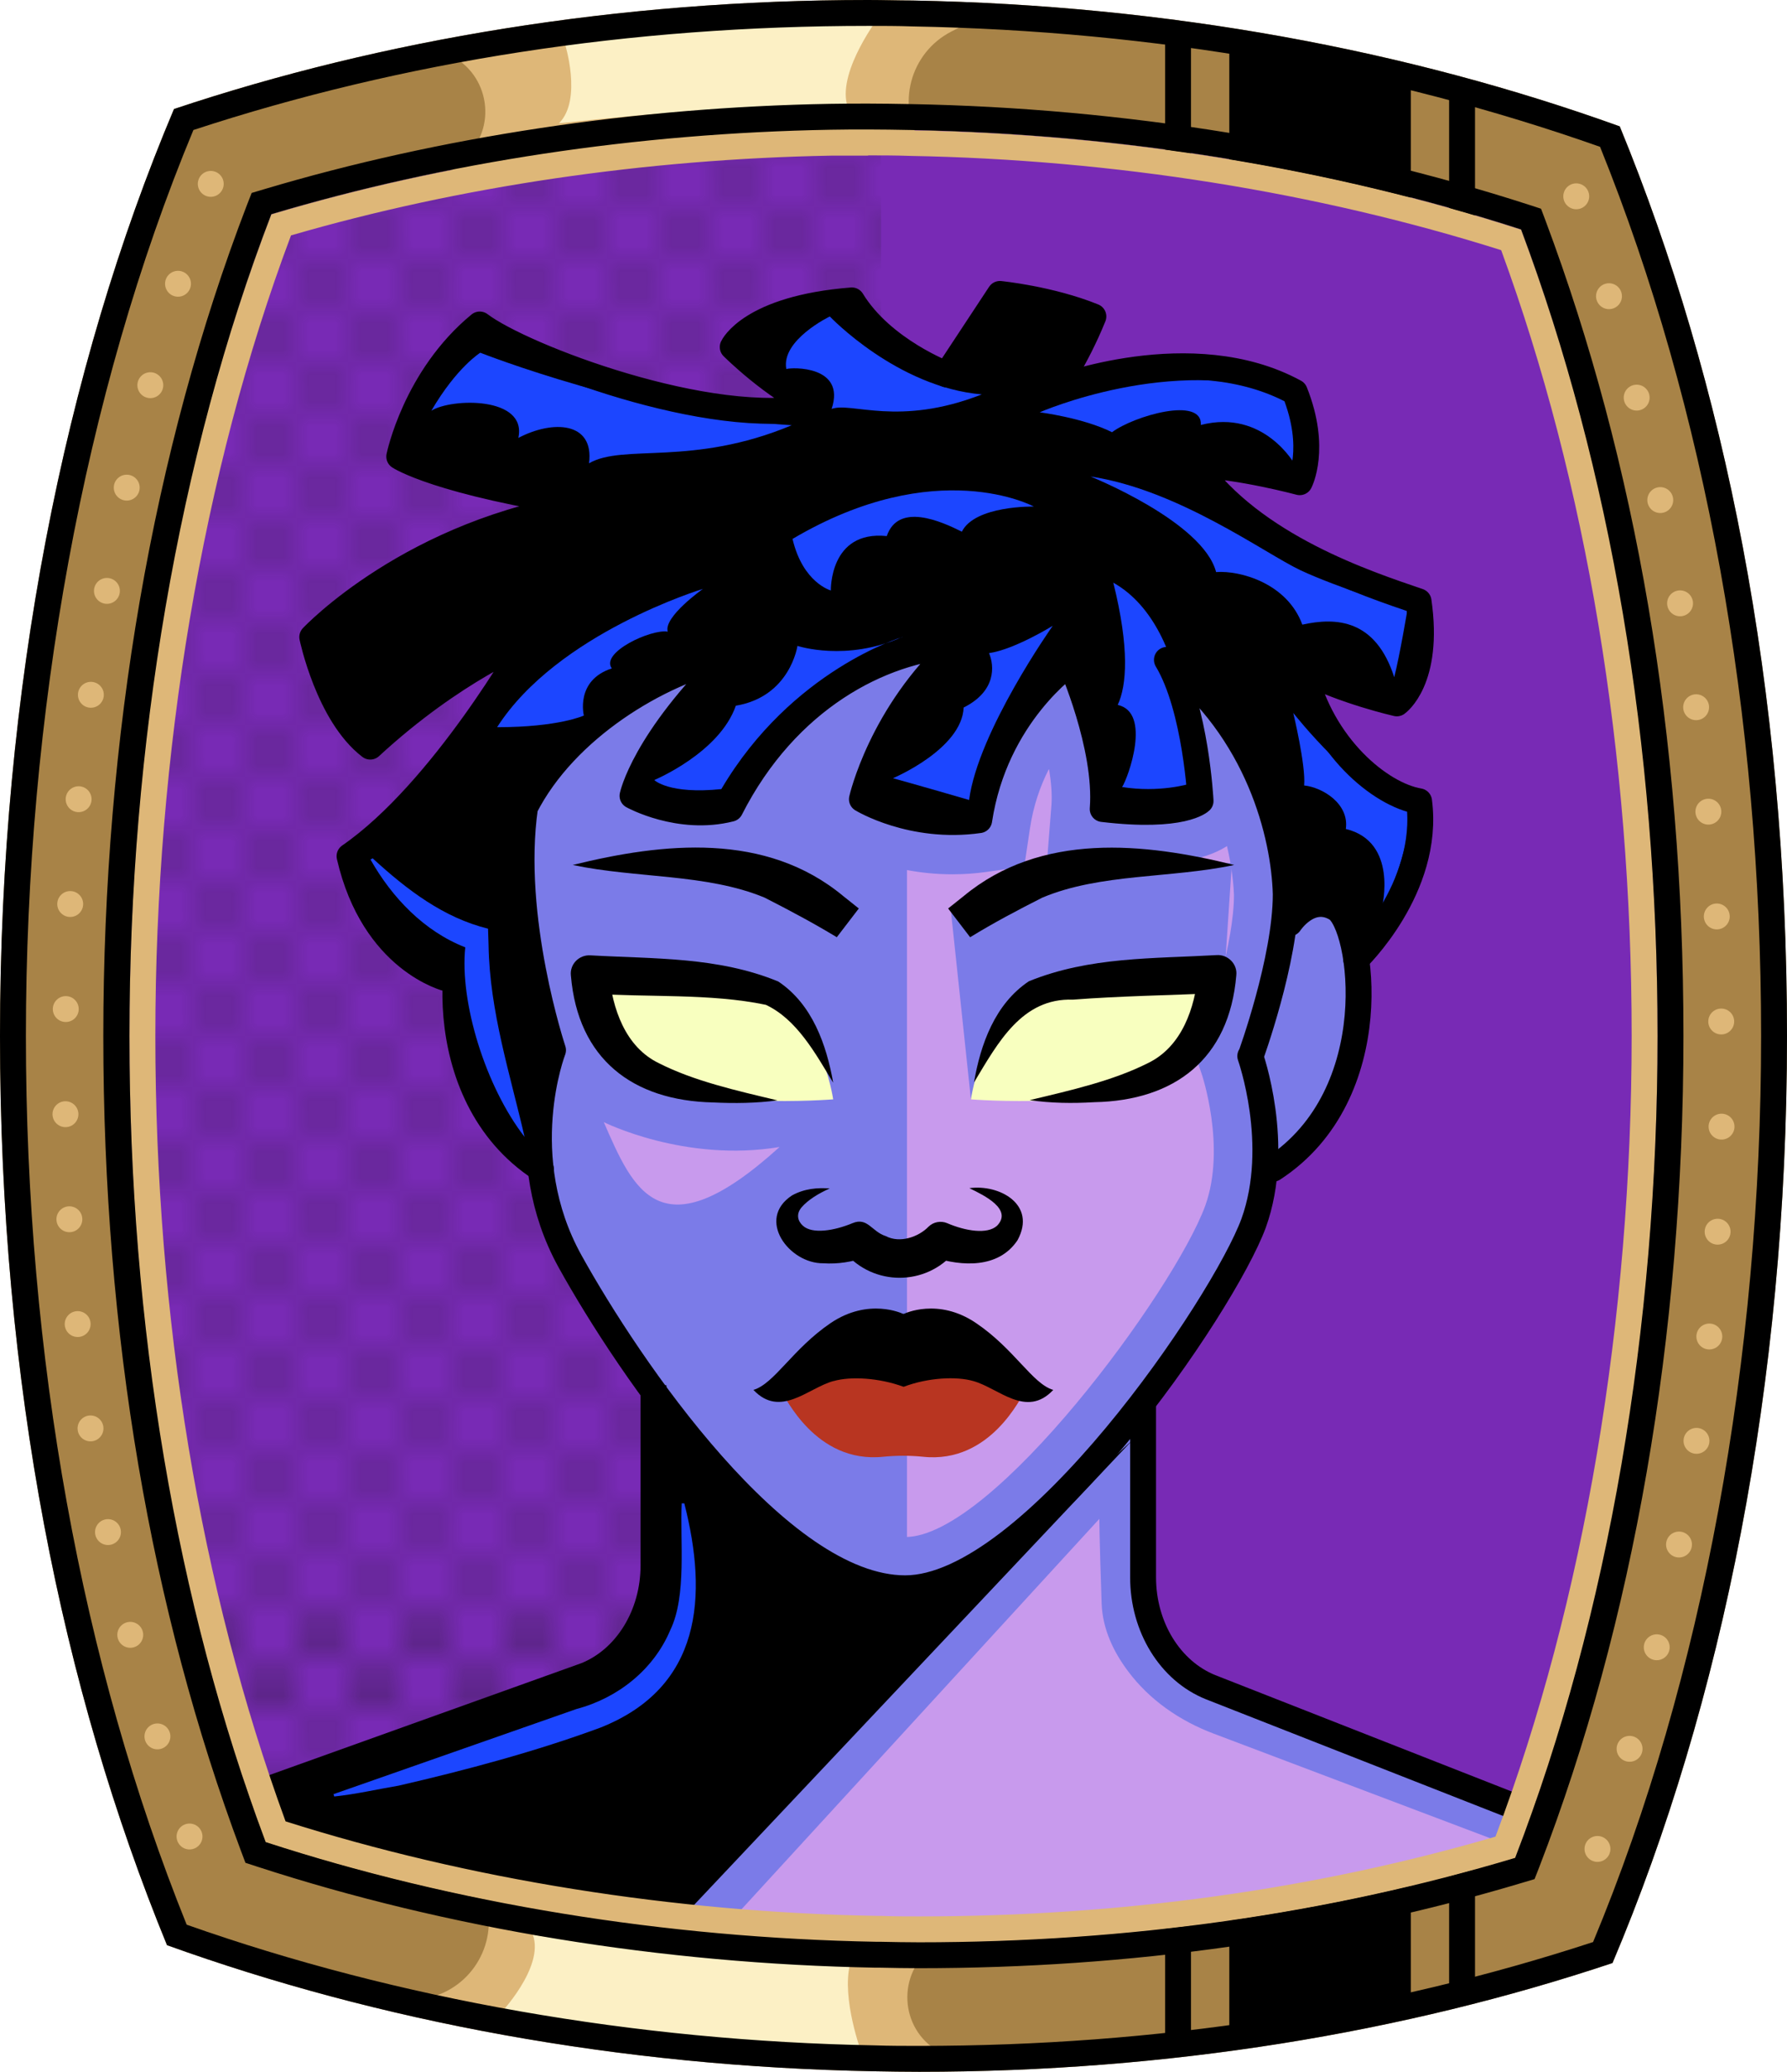 <?xml version="1.0" encoding="UTF-8"?><svg id="Capa_2" xmlns="http://www.w3.org/2000/svg" xmlns:xlink="http://www.w3.org/1999/xlink" viewBox="0 0 69.02 80"><defs><style>.cls-1{fill:#c89aed;}.cls-2{fill:#f8ffbf;}.cls-3{fill:#7b7be8;}.cls-4{fill:#a88347;}.cls-5{fill:#782ab5;}.cls-6{stroke-miterlimit:10;}.cls-6,.cls-7,.cls-8{stroke:#000;}.cls-6,.cls-7,.cls-8,.cls-9,.cls-10,.cls-11{fill:none;}.cls-7{stroke-linecap:square;}.cls-7,.cls-8,.cls-9{stroke-linejoin:round;}.cls-12{fill:#1c46ff;}.cls-8,.cls-9{stroke-linecap:round;}.cls-9{stroke:#deb778;stroke-dasharray:0 0 0 4.06;}.cls-13{fill:#deb778;}.cls-14{fill:url(#USGS_19_Inundación_de_tierra_2);}.cls-11{stroke:#1d1d1b;stroke-dasharray:0 0 2 2;stroke-width:.3px;}.cls-15{fill:#fcf0c5;}.cls-16{fill:#b83521;}</style><pattern id="USGS_19_Inundación_de_tierra_2" x="0" y="0" width="72" height="72" patternTransform="translate(-92.48 -16279) rotate(-90)" patternUnits="userSpaceOnUse" viewBox="0 0 72 72"><g><rect class="cls-10" width="72" height="72"/><g><line class="cls-11" x1="71" y1="71" x2="144.44" y2="71"/><line class="cls-11" x1="71" y1="67" x2="144.44" y2="67"/><line class="cls-11" x1="71" y1="63" x2="144.44" y2="63"/><line class="cls-11" x1="71" y1="59" x2="144.44" y2="59"/><line class="cls-11" x1="71" y1="55" x2="144.44" y2="55"/><line class="cls-11" x1="71" y1="51" x2="144.44" y2="51"/><line class="cls-11" x1="71" y1="47" x2="144.44" y2="47"/><line class="cls-11" x1="71" y1="43" x2="144.44" y2="43"/><line class="cls-11" x1="71" y1="39" x2="144.44" y2="39"/><line class="cls-11" x1="71" y1="35" x2="144.44" y2="35"/><line class="cls-11" x1="71" y1="31" x2="144.44" y2="31"/><line class="cls-11" x1="71" y1="27" x2="144.44" y2="27"/><line class="cls-11" x1="71" y1="23" x2="144.44" y2="23"/><line class="cls-11" x1="71" y1="19" x2="144.44" y2="19"/><line class="cls-11" x1="71" y1="15" x2="144.44" y2="15"/><line class="cls-11" x1="71" y1="11" x2="144.44" y2="11"/><line class="cls-11" x1="71" y1="7" x2="144.44" y2="7"/><line class="cls-11" x1="71" y1="3" x2="144.44" y2="3"/></g><g><line class="cls-11" x1="-1" y1="71" x2="72.44" y2="71"/><line class="cls-11" x1="-1" y1="67" x2="72.44" y2="67"/><line class="cls-11" x1="-1" y1="63" x2="72.44" y2="63"/><line class="cls-11" x1="-1" y1="59" x2="72.44" y2="59"/><line class="cls-11" x1="-1" y1="55" x2="72.44" y2="55"/><line class="cls-11" x1="-1" y1="51" x2="72.44" y2="51"/><line class="cls-11" x1="-1" y1="47" x2="72.44" y2="47"/><line class="cls-11" x1="-1" y1="43" x2="72.44" y2="43"/><line class="cls-11" x1="-1" y1="39" x2="72.44" y2="39"/><line class="cls-11" x1="-1" y1="35" x2="72.44" y2="35"/><line class="cls-11" x1="-1" y1="31" x2="72.44" y2="31"/><line class="cls-11" x1="-1" y1="27" x2="72.44" y2="27"/><line class="cls-11" x1="-1" y1="23" x2="72.44" y2="23"/><line class="cls-11" x1="-1" y1="19" x2="72.44" y2="19"/><line class="cls-11" x1="-1" y1="15" x2="72.44" y2="15"/><line class="cls-11" x1="-1" y1="11" x2="72.44" y2="11"/><line class="cls-11" x1="-1" y1="7" x2="72.44" y2="7"/><line class="cls-11" x1="-1" y1="3" x2="72.44" y2="3"/><line class="cls-11" x1="1.04" y1="69" x2="74.48" y2="69"/><line class="cls-11" x1="1.04" y1="65" x2="74.48" y2="65"/><line class="cls-11" x1="1.04" y1="61" x2="74.48" y2="61"/><line class="cls-11" x1="1.04" y1="57" x2="74.48" y2="57"/><line class="cls-11" x1="1.04" y1="53" x2="74.48" y2="53"/><line class="cls-11" x1="1.04" y1="49" x2="74.48" y2="49"/><line class="cls-11" x1="1.04" y1="45" x2="74.48" y2="45"/><line class="cls-11" x1="1.04" y1="41" x2="74.48" y2="41"/><line class="cls-11" x1="1.04" y1="37" x2="74.48" y2="37"/><line class="cls-11" x1="1.04" y1="33" x2="74.48" y2="33"/><line class="cls-11" x1="1.04" y1="29" x2="74.48" y2="29"/><line class="cls-11" x1="1.04" y1="25" x2="74.48" y2="25"/><line class="cls-11" x1="1.04" y1="21" x2="74.48" y2="21"/><line class="cls-11" x1="1.04" y1="17" x2="74.48" y2="17"/><line class="cls-11" x1="1.04" y1="13" x2="74.48" y2="13"/><line class="cls-11" x1="1.04" y1="9" x2="74.48" y2="9"/><line class="cls-11" x1="1.04" y1="5" x2="74.48" y2="5"/><line class="cls-11" x1="1.04" y1="1" x2="74.48" y2="1"/></g><g><line class="cls-11" x1="-73" y1="71" x2=".44" y2="71"/><line class="cls-11" x1="-73" y1="67" x2=".44" y2="67"/><line class="cls-11" x1="-73" y1="63" x2=".44" y2="63"/><line class="cls-11" x1="-73" y1="59" x2=".44" y2="59"/><line class="cls-11" x1="-73" y1="55" x2=".44" y2="55"/><line class="cls-11" x1="-73" y1="51" x2=".44" y2="51"/><line class="cls-11" x1="-73" y1="47" x2=".44" y2="47"/><line class="cls-11" x1="-73" y1="43" x2=".44" y2="43"/><line class="cls-11" x1="-73" y1="39" x2=".44" y2="39"/><line class="cls-11" x1="-73" y1="35" x2=".44" y2="35"/><line class="cls-11" x1="-73" y1="31" x2=".44" y2="31"/><line class="cls-11" x1="-73" y1="27" x2=".44" y2="27"/><line class="cls-11" x1="-73" y1="23" x2=".44" y2="23"/><line class="cls-11" x1="-73" y1="19" x2=".44" y2="19"/><line class="cls-11" x1="-73" y1="15" x2=".44" y2="15"/><line class="cls-11" x1="-73" y1="11" x2=".44" y2="11"/><line class="cls-11" x1="-73" y1="7" x2=".44" y2="7"/><line class="cls-11" x1="-73" y1="3" x2=".44" y2="3"/><line class="cls-11" x1="-70.96" y1="69" x2="2.48" y2="69"/><line class="cls-11" x1="-70.96" y1="65" x2="2.48" y2="65"/><line class="cls-11" x1="-70.96" y1="61" x2="2.48" y2="61"/><line class="cls-11" x1="-70.96" y1="57" x2="2.48" y2="57"/><line class="cls-11" x1="-70.96" y1="53" x2="2.48" y2="53"/><line class="cls-11" x1="-70.96" y1="49" x2="2.48" y2="49"/><line class="cls-11" x1="-70.96" y1="45" x2="2.48" y2="45"/><line class="cls-11" x1="-70.96" y1="41" x2="2.48" y2="41"/><line class="cls-11" x1="-70.96" y1="37" x2="2.48" y2="37"/><line class="cls-11" x1="-70.96" y1="33" x2="2.48" y2="33"/><line class="cls-11" x1="-70.96" y1="29" x2="2.48" y2="29"/><line class="cls-11" x1="-70.96" y1="25" x2="2.48" y2="25"/><line class="cls-11" x1="-70.96" y1="21" x2="2.48" y2="21"/><line class="cls-11" x1="-70.96" y1="17" x2="2.48" y2="17"/><line class="cls-11" x1="-70.96" y1="13" x2="2.48" y2="13"/><line class="cls-11" x1="-70.96" y1="9" x2="2.48" y2="9"/><line class="cls-11" x1="-70.96" y1="5" x2="2.48" y2="5"/><line class="cls-11" x1="-70.96" y1="1" x2="2.48" y2="1"/></g></g></pattern></defs><g id="BG"><g><path class="cls-5" d="M64.02,40c0,11.47-1.89,22.39-5.5,31.74-7.2,2.16-14.94,3.26-23.02,3.26-.49,0-.98-.01-1.47-.02h-.17c-8.18-.15-16.29-1.47-23.6-3.85-3.45-9.22-5.26-19.93-5.26-31.13s1.89-22.38,5.48-31.73c6.73-2.01,14.13-3.13,21.6-3.26,.48-.01,.97-.01,1.45-.01,.54,0,1.08,.01,1.63,.02,8.16,.15,16.27,1.47,23.59,3.84,3.46,9.24,5.27,19.95,5.27,31.14Z"/><path class="cls-14" d="M34.03,5.59V74.98h-.17c-8.18-.15-16.29-1.47-23.6-3.85-3.45-9.22-5.26-19.93-5.26-31.13s1.89-22.38,5.48-31.73c6.73-2.01,14.13-3.13,21.6-3.26,.65,.16,1.3,.36,1.95,.58Z"/></g></g><g id="Capa_10"><g><path class="cls-3" d="M59.68,75.63l-32.92,2.39-18.3-4.5,1.84-4.6s12.69-3.68,13.7-4.78c1.01-1.1,1.47-4.97,1.47-4.97l-.18-5.42s-4.42-5.89-4.51-9.29c-2.85-.73-3.49-6.44-3.49-6.44,0,0-.01,0-.04-.03-.36-.27-3.3-2.51-3.82-4.84,2.85-2.02,6.62-8.09,6.62-8.09l-5.89,3.95s-2.11-3.31-2.11-4.59c4.41-3.59,10.39-5.15,10.39-5.15,0,0-5.43-.37-6.81-1.57,.65-3.49,3.13-4.96,3.13-4.96,0,0,5.79,3.95,13.06,3.12-2.76-1.65-3.68-2.75-3.68-2.75l4.6-1.38s2.57,2.2,3.49,2.66c1.47-1.38,2.3-2.94,2.3-2.94l3.68,.55-1.11,2.85s5.24-1.84,8.92,.46c.74,2.85,.28,3.4,.28,3.4l-3.77-.46s3.12,3.77,8.46,5.15c.37,3.31-1.01,3.77-1.01,3.77l-3.31-.92s-.1,2.58,3.95,4.79c.46,4.13-2.3,6.16-2.3,6.16,0,0,1.2,5.79-3.22,8-1.19,4.5-5.05,9.01-5.05,9.01,0,0-.1,7.35,.46,8.64,.55,1.29,1.01,2.39,4.78,3.31,3.77,.92,10.2,4.05,10.2,4.05l.19,5.42Z"/><path class="cls-1" d="M35.03,60.93V31.23l2.78,.25s1.52-4.81,3.66-5.79c.72,2.86,1.21,5.56,1.21,5.56l3.71-.39-.39-4.79s3.52,3.91,3.7,7.67c.09,4.02-1.43,7.07-1.43,7.07,0,0,1.25,3.31,.09,6.44s-8.41,13.77-13.33,13.68Z"/><path class="cls-3" d="M40.52,29.71c.08,.49,.12,.96,.09,1.38l-.15,1.91,1.9,.23c.69,.08,1.34,.13,1.91,.13,1.61,0,2.56-.33,3.12-.69,.21,.89,.26,1.59,.27,1.89,0,1.79-.9,4.61-1.24,5.55l-.24,.68,.23,.67s.96,2.82,.14,5.1c-1.21,3.29-8.2,12.79-11.58,12.79-3.09,0-8.07-5.97-11.2-11.59-1.75-3.15-.55-6.45-.55-6.47l.26-.67-.23-.68s-1.45-4.44-1.04-8.12l1.25,.69c.16,.09,1.66,.88,3.59,.88,.56,0,1.11-.07,1.64-.2l.89-.22,.41-.81c.44-.87,.95-1.61,1.49-2.24-.09,.3-.14,.49-.15,.52l-.32,1.4,1.22,.75c.2,.12,1.99,1.17,4.55,1.17,.44,0,.88-.03,1.31-.09l1.47-.21,.22-1.47c.13-.88,.4-1.64,.72-2.27m-3.56-4.78c-2.91,.19-6.57,2.05-8.74,6.32-.4,.1-.79,.14-1.15,.14-1.48,0-2.63-.63-2.63-.63,0,0,.43-2.11,3.78-5.39-2.79,.62-6.38,2.79-7.93,5.83-.62,4.28,1.08,9.38,1.08,9.38,0,0-1.59,4.1,.66,8.16,2.25,4.06,8.05,12.62,12.94,12.62s12.3-10.95,13.46-14.1c1.09-3.03-.13-6.45-.13-6.45,0,0,1.36-3.72,1.36-6.26-.06-2.29-1.05-6.32-4.59-9.05,1.12,1.86,1.3,5.45,1.3,5.45,0,0-.42,.42-2.1,.42-.46,0-1.01-.03-1.68-.11,.19-2.42-1.24-5.64-1.24-5.64,0,0-2.91,1.98-3.53,6.07-.35,.05-.7,.07-1.02,.07-2.07,0-3.5-.88-3.5-.88,0,0,.74-3.29,3.66-5.95h0Z"/><polygon class="cls-3" points="37.5 42.45 36.73 35.2 41.54 33.71 47.58 33.32 47.26 38.13 37.5 42.45"/><path d="M54.62,31.04c.46,4.13-2.3,6.16-2.3,6.16-.64-2.33-.83-3.01-2.61-1.78,.23-5.72-3.71-9.35-3.71-9.35l.39,4.79s-.62,.54-3.71,.39c-.24-2.09-1.55-5.34-1.55-5.34,0,0-2.01,1.39-3.32,5.57-2.25,.39-4.41-.54-4.41-.54,0,0,.54-2.55,3.32-5.96-5.72,.93-8.5,6.27-8.5,6.27l-3.71-.23s.07-1.71,3.32-5.49c-3.87,.69-7.58,5.25-7.58,5.25,0,0-.23,1.24,0,4.64-2.78-1.7-2.78,2.17-2.78,2.17-.07,.14-.15,.28-.22,.4-.36-.27-3.3-2.51-3.82-4.84,2.85-2.02,6.62-8.09,6.62-8.09l-5.89,3.95s-2.11-3.31-2.11-4.59c4.41-3.59,10.39-5.15,10.39-5.15,0,0-5.43-.37-6.81-1.57,.65-3.49,3.13-4.96,3.13-4.96,0,0,5.79,3.95,13.06,3.12-2.76-1.65-3.68-2.75-3.68-2.75l4.6-1.38s2.57,2.2,3.49,2.66c1.47-1.38,2.3-2.94,2.3-2.94l3.68,.55-1.11,2.85s5.24-1.84,8.92,.46c.74,2.85,.28,3.4,.28,3.4l-3.77-.46s3.12,3.77,8.46,5.15c.37,3.31-1.01,3.77-1.01,3.77l-3.31-.92s-.1,2.58,3.95,4.79Z"/><path class="cls-12" d="M45.94,30.27s.23-5.99-2.94-7.77c.63,2.53,.52,3.97,.17,4.72,1.32,.29,.4,2.82,.17,3.17,1.44,.23,2.59-.12,2.59-.12Z"/><path class="cls-12" d="M54.36,23.54s-.29,1.74-.51,2.61c-.72-2.24-2.24-2.32-3.55-2.03-.58-1.59-2.39-2.1-3.33-2.03-.51-1.95-4.85-3.69-4.85-3.69,3.4,.51,6.73,2.97,8.11,3.62s4.13,1.52,4.13,1.52Z"/><path class="cls-12" d="M49.95,27.53s2.52,3.22,4.55,3.78c-.21,2.17-1.12,3.71-1.12,3.71,0,0,.63-2.52-1.4-3.01,.14-.98-.91-1.61-1.61-1.68,.07-.77-.42-2.8-.42-2.8Z"/><path class="cls-12" d="M40.16,15.92s5.1-2.24,9.58-.7c.28,1.54,.28,2.73,.28,2.73,0,0-1.19-2.17-3.64-1.54,.07-1.12-2.59-.35-3.43,.28-1.12-.56-2.8-.77-2.8-.77Z"/><path class="cls-12" d="M40.65,24.18s-2.87,4.06-3.22,6.71c-1.68-.49-2.94-.84-2.94-.84,0,0,2.66-1.12,2.73-2.73,1.26-.63,1.19-1.61,.98-2.1,.98-.14,2.45-1.05,2.45-1.05Z"/><path class="cls-12" d="M34.85,24.6s-4.27,1.26-6.99,5.87c-2.03,.21-2.59-.35-2.59-.35,0,0,2.52-1.05,3.15-2.87,2.1-.35,2.38-2.31,2.38-2.31,0,0,1.89,.63,4.06-.35Z"/><path class="cls-12" d="M32.05,12.22s2.59,2.73,5.87,3.01c-3.22,1.26-5.03,.28-5.8,.56,.56-1.68-1.54-1.61-1.75-1.54-.21-1.12,1.68-2.03,1.68-2.03Z"/><path class="cls-12" d="M18.55,13.62s6.22,2.45,12.03,2.8c-3.85,1.61-6.5,.7-7.83,1.47,.21-1.61-1.4-1.68-2.73-.98,.35-1.61-2.59-1.54-3.36-1.05,.98-1.68,1.89-2.24,1.89-2.24Z"/><path class="cls-12" d="M39.93,19.56s-3.75-2.04-9.32,1.25c.4,1.7,1.48,1.99,1.48,1.99,0,0-.06-2.33,2.16-2.1,.45-1.31,2.1-.57,2.9-.17,.51-1.02,2.78-.97,2.78-.97Z"/><path class="cls-12" d="M27.15,22.74s-5.62,1.7-7.95,5.34c2.39,0,3.35-.45,3.35-.45,0,0-.34-1.36,1.08-1.82-.45-.62,1.53-1.53,2.16-1.42-.17-.57,1.36-1.65,1.36-1.65Z"/><path class="cls-2" d="M37.5,42.45s.5-3.53,2.9-4.34c4.41-.38,6.3-.19,6.3-.19,0,0,.25,2.08-1.7,3.53s-7.5,1-7.5,1Z"/><path class="cls-2" d="M32.18,42.45s-.5-3.53-2.9-4.34c-4.41-.38-6.3-.19-6.3-.19,0,0-.25,2.08,1.7,3.53s7.5,1,7.5,1Z"/><path d="M20.05,35.1s-1.88-.33-2.27,.5-.39,5.21,.5,6.82,2.27,2.22,2.27,2.22l.78-4.27-1.28-5.27Z"/><path d="M43.89,55.45l-18.53,19.64-16.18-2.54,1.12-3.63,12.84-4.46s1.96-.91,2.22-3.72,.13-7.05,.13-7.05c0,0,3.83,5.66,6.66,6.66s3.59,1.17,5.55,.13,6.2-5.02,6.2-5.02Z"/><path class="cls-1" d="M23.32,43.33s3.13,1.57,6.79,.96c-4.61,4.18-5.65,1.65-6.79-.96Z"/><path class="cls-1" d="M42.46,58.65l-15.31,16.7,24.27,.78,8.7-4.18-13.25-5.01c-1.3-.49-2.48-1.3-3.31-2.42-.54-.72-.97-1.6-1.01-2.58-.09-2.61-.09-3.31-.09-3.31Z"/><path class="cls-16" d="M39.54,53.82c-.08,.02-1.25,2.72-3.9,2.43-.5-.05-1.01-.05-1.52,0-2.65,.28-3.82-2.42-3.9-2.43,0,0,2.04-1.3,4.59-.95,2.63-.46,4.73,.95,4.73,.95Z"/><path class="cls-8" d="M17.29,37.79s-2.86-.68-3.79-4.73c3.61-2.49,6.9-8.34,6.9-8.34,0,0-2.86,1.12-6.1,4.11-1.62-1.24-2.24-4.23-2.24-4.23,0,0,3.86-4.11,10.64-5.1-5.78-.87-7.28-1.87-7.28-1.87,0,0,.62-3.05,3.11-5.1,1.62,1.24,8.96,4.04,12.94,3.17-1.62-.75-3.17-2.3-3.17-2.3,0,0,.68-1.49,4.6-1.8,1.18,1.93,3.67,2.86,3.67,2.86l2.05-3.11s1.93,.19,3.61,.87c-.68,1.68-1.49,2.8-1.49,2.8,0,0,5.29-2.05,9.27,.12,.87,2.18,.19,3.48,.19,3.48,0,0-2.3-.62-4.04-.68,2.24,3.17,6.64,4.6,8.63,5.28,.44,3.05-.84,3.94-.84,3.94,0,0-2.03-.46-3.59-1.27,.68,2.92,2.95,4.8,4.45,5.05,.44,3.36-2.43,6.1-2.43,6.1"/><path class="cls-8" d="M48.3,40.79s1.36-3.72,1.36-6.26c-.06-2.29-1.05-6.32-4.59-9.05,1.12,1.86,1.3,5.45,1.3,5.45,0,0-.68,.68-3.78,.31,.19-2.42-1.24-5.64-1.24-5.64,0,0-2.91,1.98-3.53,6.07-2.6,.37-4.53-.81-4.53-.81,0,0,.74-3.29,3.66-5.95-2.91,.19-6.57,2.05-8.74,6.32-1.98,.5-3.78-.5-3.78-.5,0,0,.43-2.11,3.78-5.39-2.79,.62-6.38,2.79-7.93,5.83-.62,4.28,1.08,9.38,1.08,9.38,0,0-1.59,4.1,.66,8.16s8.05,12.62,12.94,12.62,12.3-10.95,13.46-14.1c1.09-3.03-.13-6.45-.13-6.45Z"/><path class="cls-8" d="M20.25,35.65s-.77-1.18-1.8-.57-1.98,7.17,2.44,10.05"/><path class="cls-8" d="M49.81,35.65s.77-1.18,1.8-.57,1.98,7.17-2.44,10.05"/><path d="M22.12,33.4c3.49-.86,7.46-1.29,10.46,1.21,0,0,.59,.47,.59,.47l-.85,1.11c-.89-.54-1.81-1.03-2.79-1.53-2.24-.93-4.95-.74-7.41-1.26h0Z"/><path d="M32.17,41.79c-.69-1.14-1.4-2.43-2.59-2.99-2.15-.45-4.58-.28-6.82-.44,0,0,.76-.78,.76-.78,.13,1.35,.62,2.85,1.94,3.48,1.34,.68,2.97,1.05,4.57,1.43-.82,.11-1.66,.12-2.49,.08-3.11-.07-5.22-1.68-5.49-4.9-.05-.44,.32-.81,.76-.78,2.46,.14,4.92,.05,7.25,1.01,1.32,.88,1.86,2.45,2.12,3.9h0Z"/><path d="M47.67,33.4c-2.45,.52-5.17,.32-7.41,1.26-.99,.5-1.91,.99-2.79,1.53,0,0-.85-1.11-.85-1.11l.59-.47c3-2.49,6.98-2.07,10.46-1.21h0Z"/><path d="M37.62,41.79c.25-1.45,.8-3.02,2.12-3.9,2.34-.95,4.79-.87,7.25-1.01,.44-.03,.81,.35,.76,.78-.27,3.23-2.38,4.84-5.49,4.9-.84,.05-1.67,.04-2.49-.08,1.6-.38,3.22-.75,4.57-1.43,1.32-.64,1.81-2.14,1.94-3.48,0,0,.76,.78,.76,.78-1.87,.08-3.77,.11-5.6,.25-1.97-.07-2.9,1.67-3.81,3.18h0Z"/><path d="M37.44,45.88c1.16-.16,2.61,.63,1.86,2.01-.74,1.11-2.17,1-3.22,.67,0,0,.79-.21,.79-.21-1.11,1.32-3.14,1.32-4.25,0,0,0,.79,.21,.79,.21-.5,.16-1.03,.26-1.61,.22-1.32,.02-2.61-1.7-1.21-2.62,.49-.27,.98-.3,1.46-.27-.43,.19-.84,.44-1.09,.73-.22,.26-.15,.53,.05,.71,.36,.33,1.2,.2,1.92-.1,.58-.24,.74,.33,1.28,.5,.55,.29,1.27,.03,1.65-.36,.19-.19,.48-.24,.72-.14,.72,.31,1.56,.44,1.93,.1,.61-.63-.49-1.17-1.05-1.44h0Z"/><path d="M32.18,53.33c-.97,.27-2.04,1.44-3.08,.34,.81-.24,1.51-1.58,2.98-2.58,1.48-1,2.79-.36,2.79-.36h.05s1.31-.64,2.78,.36c1.48,1,2.18,2.35,2.98,2.58-1.04,1.11-2.11-.07-3.08-.34-.65-.19-1.75-.14-2.7,.22-.95-.35-2.05-.41-2.71-.22Z"/><path class="cls-7" d="M25.24,53.99v6.46c0,1.91-1.04,3.61-2.61,4.24l-13.36,4.79"/><path class="cls-7" d="M44.15,54.57v6.34c0,1.91,1.04,3.61,2.61,4.24l12.99,5.1"/><path class="cls-12" d="M14.4,33.15c1.33,1.22,2.74,2.29,4.45,2.71,0,0,.02,.64,.02,.64,.04,2.55,.84,5,1.39,7.4-1.51-1.95-2.51-5.2-2.29-7.32-1.59-.62-2.83-1.92-3.66-3.39,0,0,.09-.05,.09-.05h0Z"/><path class="cls-12" d="M26.43,58.05c.92,3.6,.67,7.11-3.24,8.66-2.46,.91-5.22,1.65-7.79,2.24-.83,.14-1.64,.33-2.49,.42,0,0-.03-.09-.03-.09l9.39-3.29c1.59-.42,2.98-1.52,3.62-3.05,.64-1.32,.37-3.45,.44-4.89,0,0,.1,0,.1,0h0Z"/></g></g><g id="Frame"><path class="cls-4" d="M62.56,4.88C54.4,1.94,45.12,.2,35.25,.02c-.57-.01-1.15-.02-1.72-.02C23.88,0,14.77,1.52,6.72,4.21,2.49,14.22,0,26.6,0,40s2.39,25.22,6.45,35.11c8.16,2.94,17.45,4.69,27.32,4.87,.58,.01,1.15,.02,1.73,.02,9.63,0,18.73-1.51,26.78-4.2,4.24-10.01,6.74-22.39,6.74-35.8s-2.4-25.24-6.46-35.12Zm-4.04,66.86c-7.2,2.16-14.94,3.26-23.02,3.26-.49,0-.98-.01-1.47-.02h-.17c-8.18-.15-16.29-1.47-23.6-3.85-3.45-9.22-5.26-19.93-5.26-31.13s1.89-22.38,5.48-31.73c6.73-2.01,14.13-3.13,21.6-3.26,.48-.01,.97-.01,1.45-.01,.54,0,1.08,.01,1.63,.02,8.16,.15,16.27,1.47,23.59,3.84,3.46,9.24,5.27,19.95,5.27,31.14s-1.89,22.39-5.5,31.74Z"/><path class="cls-13" d="M17.21,2.06h0c1.63,.63,2.06,2.75,.81,3.97l-1.26,1.22s8.35-2.37,18.84-1.69h0c-1-1.49-.45-3.52,1.14-4.34l1-.51S28.26-.43,17.21,2.06Z"/><path class="cls-15" d="M21.81,1.66s.7,2.18-.22,3.1c3.77-.41,7.98-.74,11.12-.74-.33-1.33,1.26-3.4,1.26-3.4,0,0-6.17-.26-12.16,1.03Z"/><path class="cls-13" d="M36.25,79.21h0c-1.52-.87-1.62-3.03-.2-4.04l1.43-1.02s-8.61,1.07-18.88-1.19h0c.76,1.63-.09,3.55-1.79,4.11l-1.07,.36s9.19,2.56,20.5,1.78Z"/><path class="cls-15" d="M19.28,77.8s1.76-1.83,1.3-3.09c4.43,.69,9.11,1.14,12.25,1.14-.33,1.33,.44,3.4,.44,3.4,0,0-8-.16-13.99-1.45Z"/><polygon points="47.48 1.77 47.48 6.73 54.49 8.44 54.49 2.62 47.48 1.77"/><line class="cls-6" x1="45.5" y1="1.23" x2="45.5" y2="6.29"/><line class="cls-6" x1="56.47" y1="3.67" x2="56.47" y2="8.73"/><polygon points="47.48 78.74 47.48 73.78 54.49 72.07 54.49 77.88 47.48 78.74"/><line class="cls-6" x1="45.5" y1="79.28" x2="45.5" y2="74.21"/><line class="cls-6" x1="56.47" y1="76.84" x2="56.47" y2="71.77"/><path d="M33.53,1c.56,0,1.14,0,1.7,.02,9.39,.17,18.33,1.74,26.57,4.65,4.07,10.08,6.22,21.94,6.22,34.33s-2.24,24.79-6.49,34.99c-8.12,2.66-16.87,4.01-26.03,4.01-.56,0-1.12,0-1.71-.02-9.25-.17-18.42-1.78-26.58-4.66C3.15,64.25,1,52.39,1,40S3.23,15.21,7.47,5.02C15.6,2.35,24.37,1,33.53,1m0-1C23.88,0,14.77,1.52,6.72,4.21,2.49,14.22,0,26.6,0,40s2.39,25.22,6.45,35.11c8.16,2.94,17.45,4.69,27.32,4.87,.58,.01,1.15,.02,1.73,.02,9.63,0,18.73-1.51,26.78-4.2,4.24-10.01,6.74-22.39,6.74-35.8s-2.4-25.24-6.46-35.12C54.4,1.94,45.12,.2,35.25,.02c-.57,0-1.15-.02-1.72-.02h0Z"/><path class="cls-13" d="M33.53,6c.52,0,1.04,0,1.61,.02,7.87,.14,15.75,1.4,22.84,3.64,3.3,9,5.04,19.47,5.04,30.34s-1.82,21.82-5.26,30.92c-6.98,2.04-14.47,3.08-22.26,3.08-.48,0-.97,0-1.47-.02h-.15c-7.89-.14-15.78-1.41-22.85-3.65-3.29-8.99-5.03-19.46-5.03-30.33s1.81-21.79,5.24-30.91c6.5-1.89,13.7-2.95,20.86-3.08,.47,0,.96,0,1.43,0m0-1c-.48,0-.97,0-1.45,.01-7.47,.13-14.87,1.25-21.6,3.26-3.59,9.35-5.48,20.26-5.48,31.73s1.81,21.91,5.26,31.13c7.31,2.38,15.42,3.7,23.6,3.85h.17c.49,.01,.98,.02,1.47,.02,8.08,0,15.82-1.1,23.02-3.26,3.61-9.35,5.5-20.27,5.5-31.74s-1.81-21.9-5.27-31.14c-7.32-2.37-15.43-3.69-23.59-3.84-.55,0-1.09-.02-1.63-.02h0Z"/><path d="M33.53,5c.54,0,1.08,.01,1.63,.02,8.16,.15,16.27,1.47,23.59,3.84,3.46,9.24,5.27,19.95,5.27,31.14s-1.89,22.39-5.5,31.74c-7.2,2.16-14.94,3.26-23.02,3.26-.49,0-.98-.01-1.47-.02h-.17c-8.18-.15-16.29-1.47-23.6-3.85-3.45-9.22-5.26-19.93-5.26-31.13s1.89-22.38,5.48-31.73c6.73-2.01,14.13-3.13,21.6-3.26,.48-.01,.97-.01,1.45-.01m0-1c-.49,0-.98,0-1.47,.01-7.51,.13-15.07,1.27-21.87,3.3l-.47,.14-.18,.46c-3.63,9.45-5.55,20.55-5.55,32.09s1.84,22.17,5.32,31.48l.17,.45,.46,.15c7.37,2.4,15.63,3.75,23.89,3.9h.19c.48,.01,.97,.02,1.47,.02,8.16,0,16-1.11,23.31-3.3l.47-.14,.18-.46c3.64-9.43,5.57-20.53,5.57-32.1s-1.84-22.17-5.33-31.49l-.17-.45-.46-.15c-7.39-2.39-15.65-3.74-23.88-3.89-.58-.01-1.12-.02-1.65-.02h0Z"/><path class="cls-9" d="M8.14,7.1s-12.66,32.94,0,66.06"/><path class="cls-9" d="M60.88,7.58s12.66,32.94,0,66.06"/></g></svg>